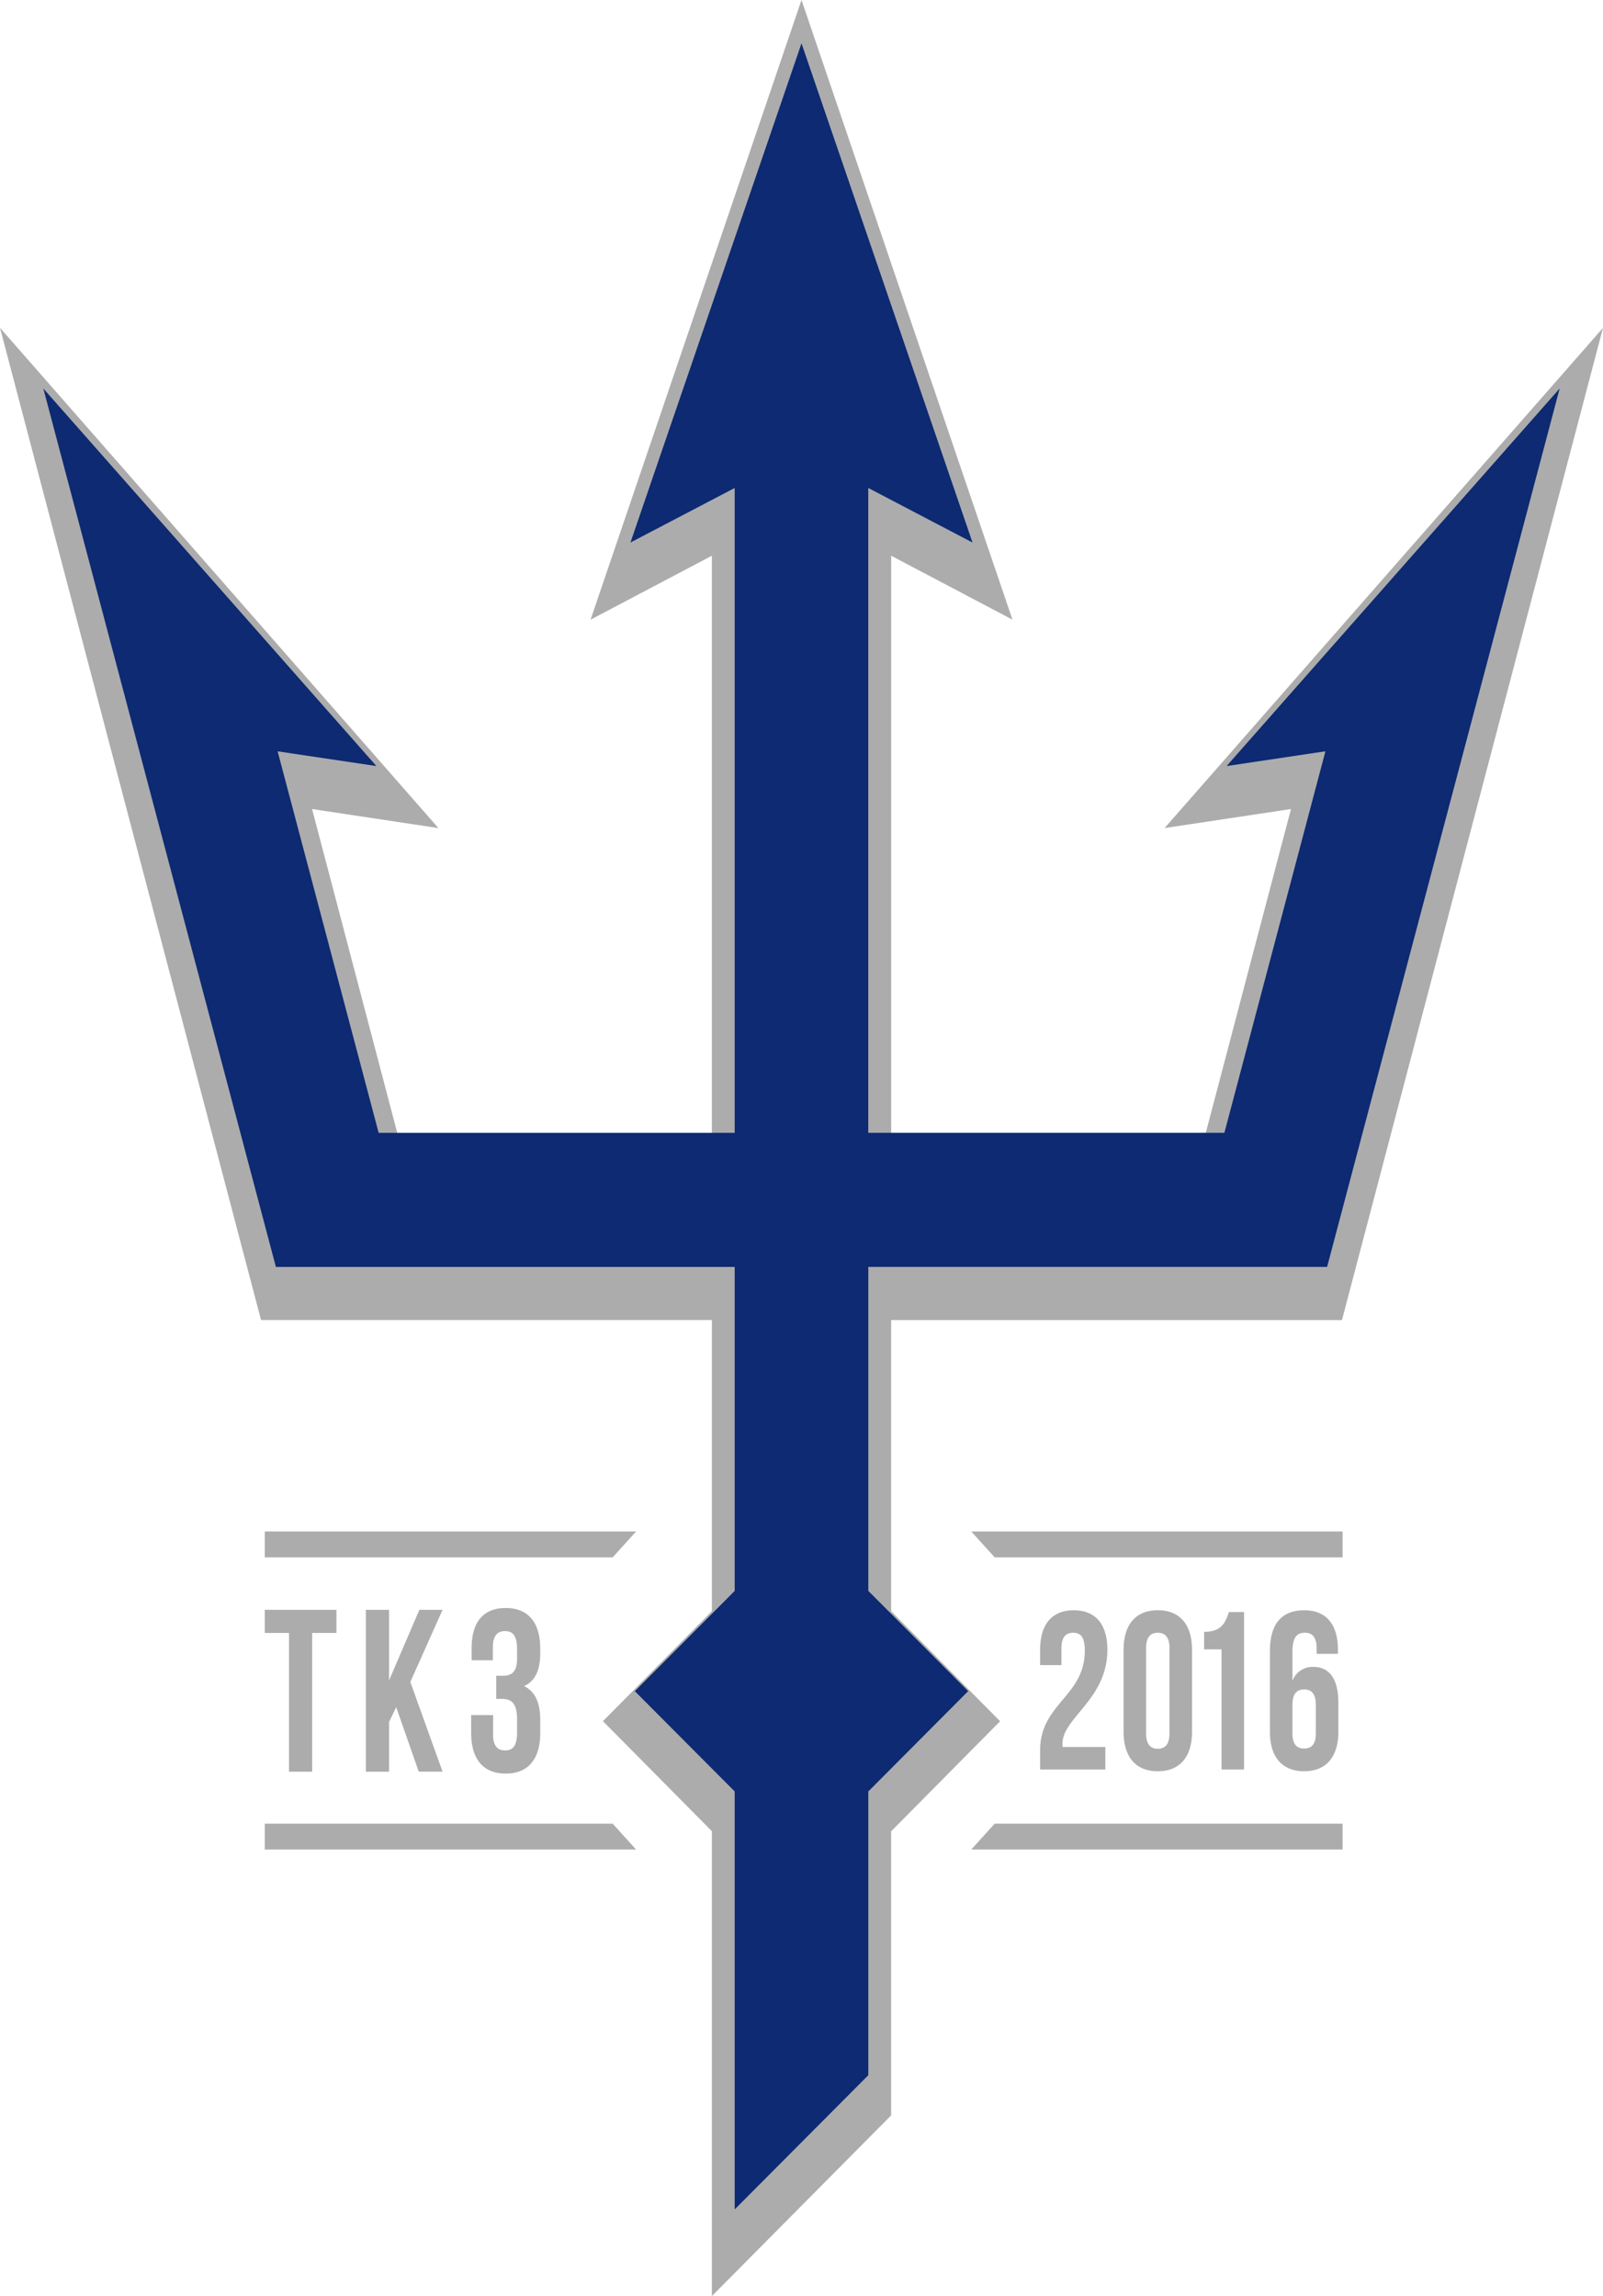 <svg width="37" height="53" fill="none" xmlns="http://www.w3.org/2000/svg"><path fill-rule="evenodd" clip-rule="evenodd" d="M18.5 0l-4.869 14.304 2.8-1.476v13.464H9.207l-2.004-7.617 2.917.44L0 7.567l6.025 22.903h10.407v6.72l-2.515 2.54 2.515 2.54V53l4.137-4.17v-6.558l2.515-2.54-2.515-2.541v-6.72h10.406L37 7.568 26.881 19.114l2.917-.439-2.004 7.617H20.57V12.828l2.8 1.476L18.5 0z" fill="#ADACAC"/><path fill-rule="evenodd" clip-rule="evenodd" d="M28.313 17.683l2.28-.341-2.332 8.807h-8.22V11.264l2.407 1.26L18.5 1l-3.948 11.523 2.406-1.259V26.15H8.74l-2.332-8.807 2.28.34L1 8.968l5.368 20.277h10.59v7.478l-2.305 2.315 2.305 2.314V51l3.084-3.098v-6.55l2.305-2.315-2.305-2.315v-7.478h10.59L36 8.967l-7.688 8.716z" fill="#0D2A72"/><path fill-rule="evenodd" clip-rule="evenodd" d="M24.77 37.689c-.166 0-.27.098-.27.357v.39h-.492v-.353c0-.581.265-.913.776-.913s.776.332.776.913c0 1.142-1.036 1.568-1.036 2.165 0 .026 0 .052.004.078h.985v.519h-1.505v-.447c0-1.069 1.031-1.246 1.031-2.294 0-.327-.103-.415-.269-.415zM26.454 40.01c0 .259.104.357.27.357.165 0 .27-.098.27-.358v-1.962c0-.26-.105-.358-.27-.358-.166 0-.27.098-.27.358v1.962zm-.52-1.927c0-.581.279-.914.79-.914.51 0 .79.333.79.914v1.89c0 .581-.28.913-.79.913-.511 0-.79-.332-.79-.913v-1.89zM27.793 37.668c.402 0 .492-.213.572-.457h.35v3.634h-.52v-2.773h-.402v-.404zM29.832 39.355v.655c0 .259.104.352.27.352.165 0 .27-.093.27-.352v-.655c0-.26-.105-.358-.27-.358-.166 0-.27.098-.27.358zm-.52-1.241c0-.612.255-.944.794-.944.511 0 .776.332.776.913v.093h-.492v-.13c0-.259-.104-.357-.27-.357-.184 0-.288.098-.288.446v.665a.493.493 0 0 1 .482-.323c.384 0 .578.297.578.832v.664c0 .58-.28.913-.79.913-.512 0-.79-.332-.79-.913v-1.86zM30.99 35.351h-8.572l.541.597h8.03v-.597zM30.99 42.693h-8.572l.541-.597h8.03v.597zM6.111 35.351h8.571l-.54.597h-8.03v-.597zM6.111 42.693h8.571l-.54-.597h-8.03v.597zM6.111 37.16h1.654v.534h-.56v3.202h-.534v-3.202h-.56v-.534zM9.145 39.407l-.165.341v1.148h-.535V37.16h.535v1.628l.7-1.628h.535l-.744 1.665.744 2.07h-.55l-.52-1.488zM11.935 38.078c0-.336-.107-.427-.277-.427-.17 0-.282.102-.282.369v.304h-.49v-.278c0-.597.262-.928.787-.928s.797.341.797.939v.096c0 .4-.116.65-.374.768.268.128.374.406.374.784V40c0 .598-.272.94-.797.94s-.798-.342-.798-.94v-.41h.506v.448c0 .267.107.367.277.367.17 0 .277-.09.277-.42v-.295c0-.346-.107-.474-.35-.474h-.131v-.534h.16c.2 0 .321-.096.321-.395v-.208z" fill="#ADACAC"/></svg>